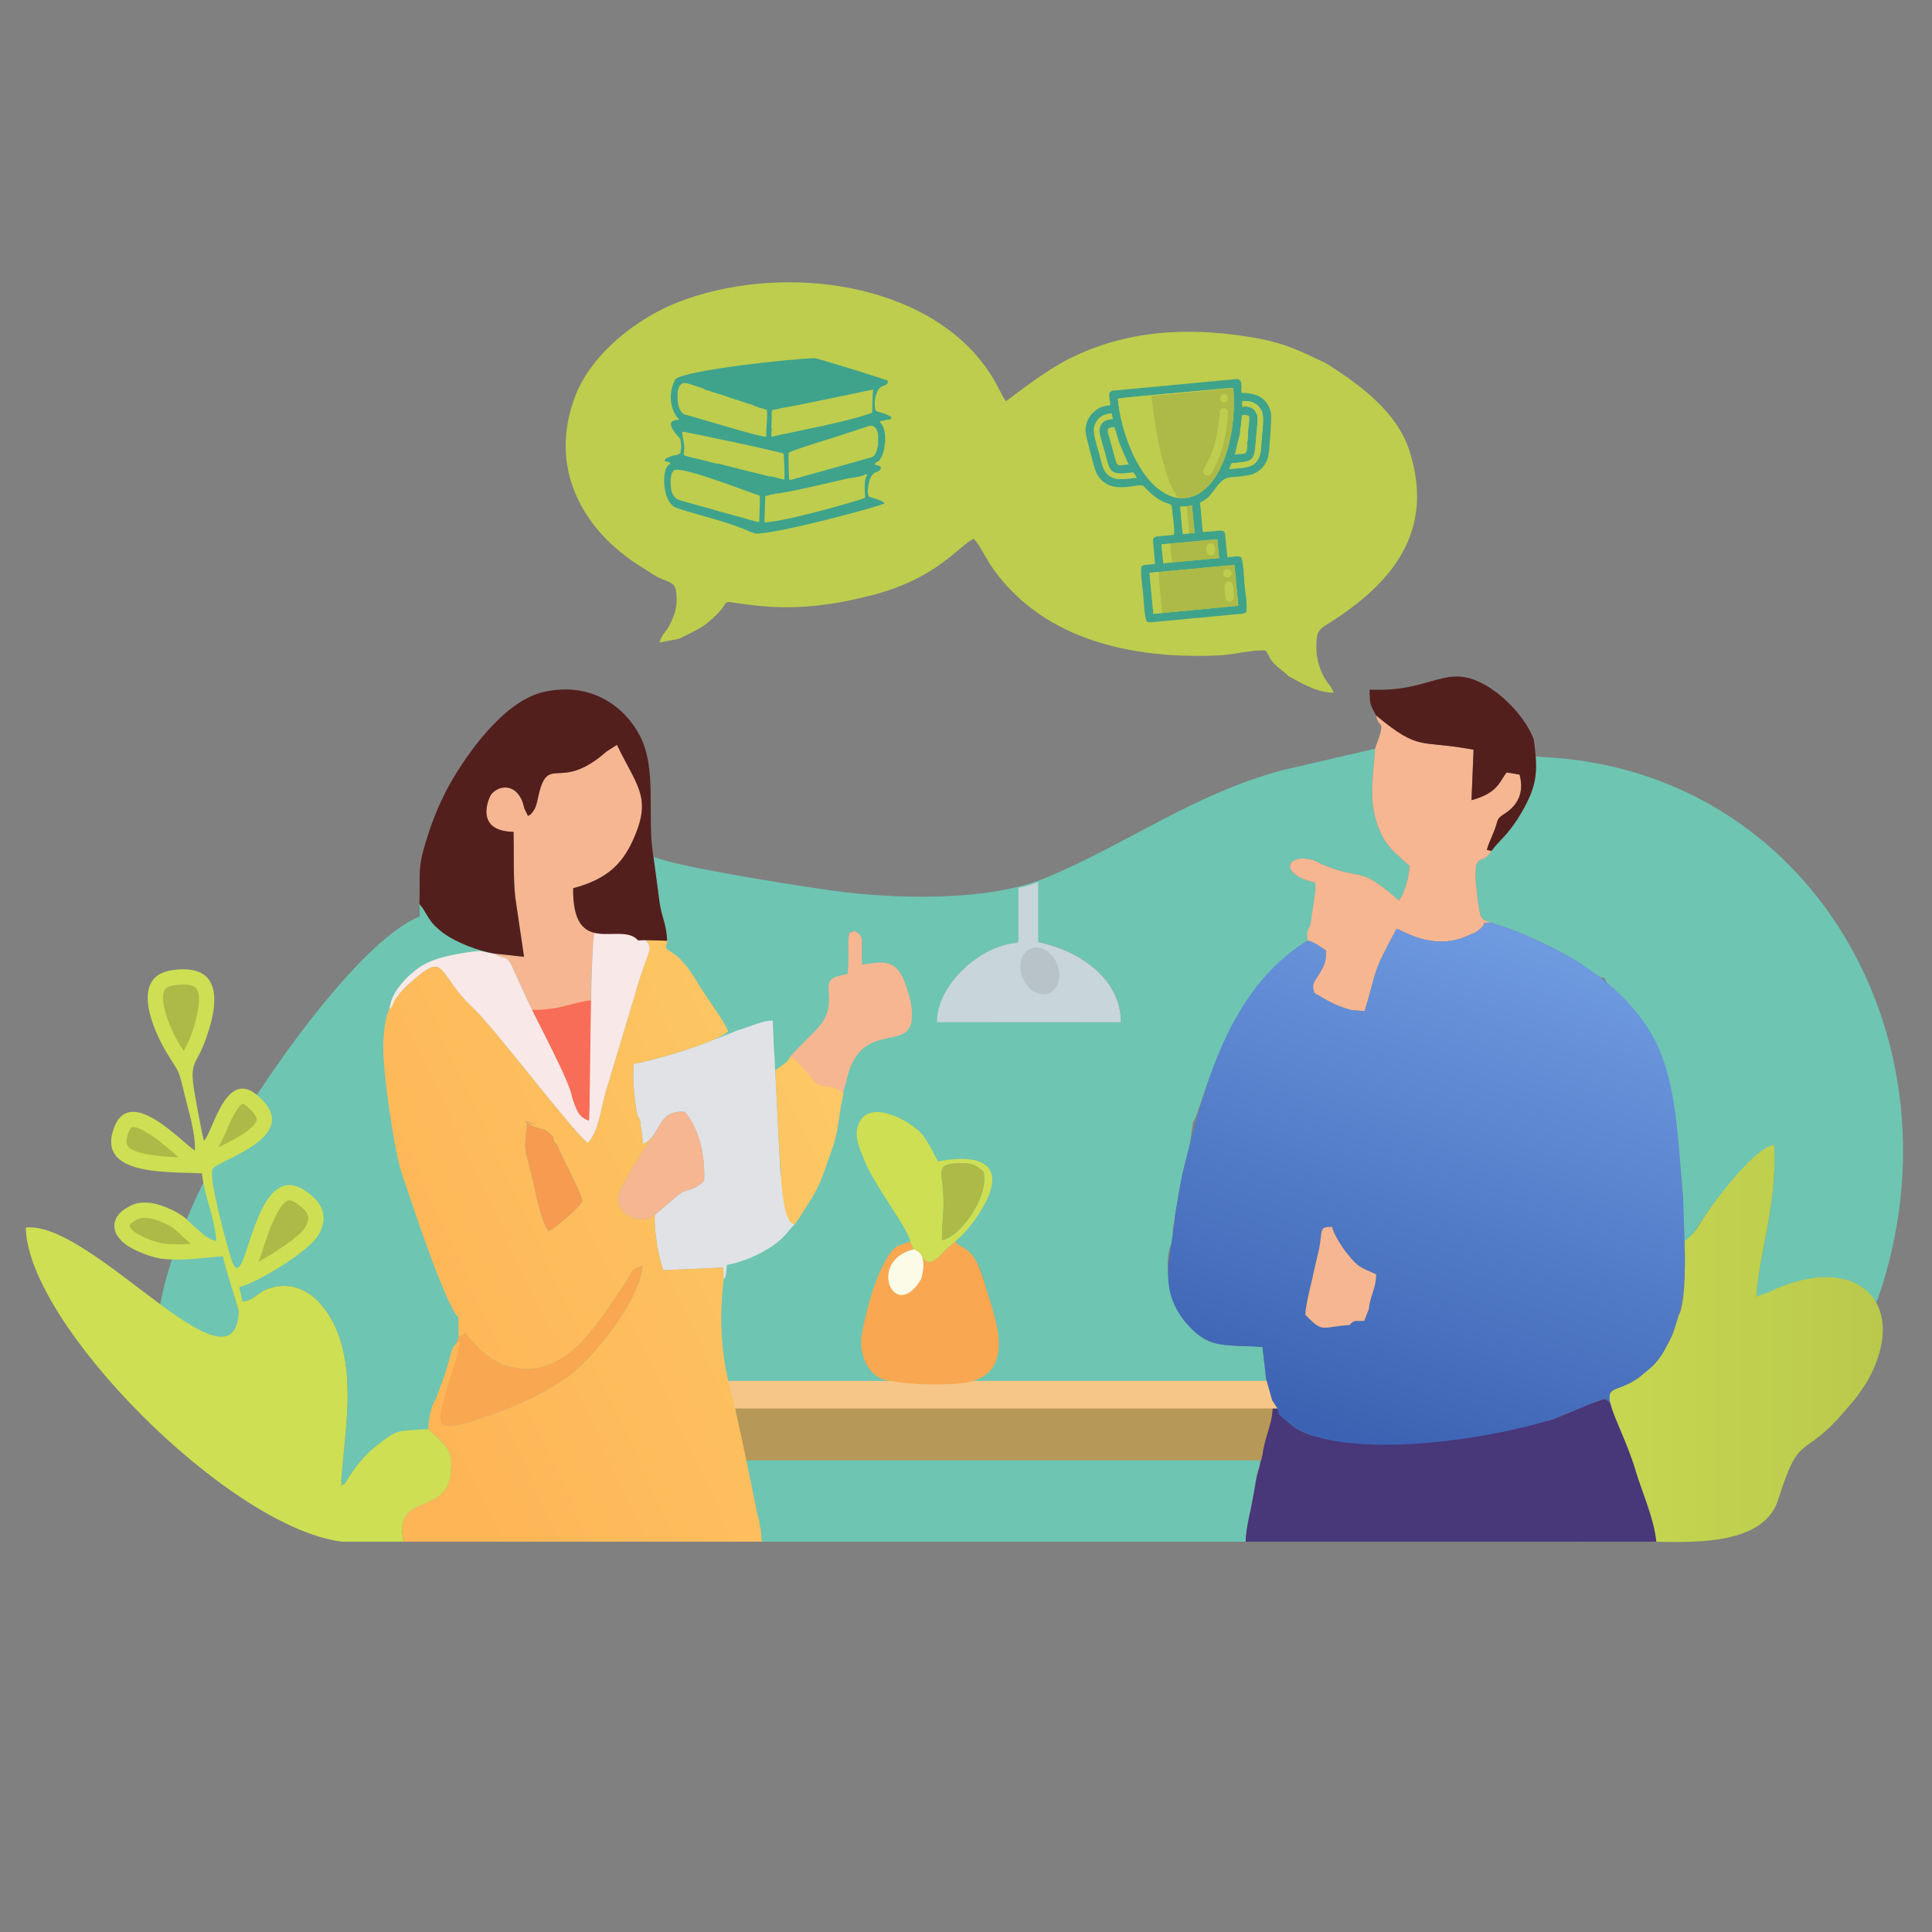 <?xml version="1.0" encoding="UTF-8"?>
<!DOCTYPE svg PUBLIC "-//W3C//DTD SVG 1.1//EN" "http://www.w3.org/Graphics/SVG/1.1/DTD/svg11.dtd">
<!-- Creator: CorelDRAW X8 -->
<svg xmlns="http://www.w3.org/2000/svg" xml:space="preserve" width="169.333mm" height="169.333mm" version="1.1" style="shape-rendering:geometricPrecision; text-rendering:geometricPrecision; image-rendering:optimizeQuality; fill-rule:evenodd; clip-rule:evenodd"
viewBox="0 0 16933 16933"
 xmlns:xlink="http://www.w3.org/1999/xlink">
 <rect x="0" y="0" width="16933" height="16933" fill="#808080" stroke="none"/>
 <defs>
  <style type="text/css">
   
    .fil2 {fill:#FEFEFE}
    .fil21 {fill:#3FA38C}
    .fil9 {fill:#483779}
    .fil11 {fill:#531F1C}
    .fil1 {fill:#6EC5B2}
    .fil23 {fill:#997334}
    .fil8 {fill:#ADBA47}
    .fil22 {fill:#ADBA48}
    .fil5 {fill:#B69858}
    .fil20 {fill:#B7C3C7}
    .fil0 {fill:#BECD4D}
    .fil12 {fill:#C8D5DA}
    .fil7 {fill:#CEDF53}
    .fil4 {fill:#E1E2E6}
    .fil10 {fill:#F5C687}
    .fil15 {fill:#F69B50}
    .fil3 {fill:#F6B691}
    .fil18 {fill:#F86D57}
    .fil13 {fill:#F9A751}
    .fil19 {fill:#F9E8E8}
    .fil16 {fill:#FBFBE8}
    .fil6 {fill:url(#id2)}
    .fil17 {fill:url(#id3)}
    .fil14 {fill:url(#id4)}
   
  </style>
    <mask id="id0">
  <linearGradient id="id1" gradientUnits="userSpaceOnUse" x1="9073.34" y1="6485.31" x2="8753.91" y2="11757.7">
   <stop offset="0" style="stop-opacity:1; stop-color:white"/>
   <stop offset="0.6" style="stop-opacity:1.502; stop-color:white"/>
   <stop offset="1" style="stop-opacity:0; stop-color:white"/>
  </linearGradient>
     <rect style="fill:url(#id1)" x="6623" y="8705" width="4295" height="2952"/>
    </mask>
  <linearGradient id="id2" gradientUnits="userSpaceOnUse" x1="12625.7" y1="11775.5" x2="16501.8" y2="11775.5">
   <stop offset="0" style="stop-opacity:1; stop-color:#CEDF53"/>
   <stop offset="1" style="stop-opacity:1; stop-color:#BAC94C"/>
  </linearGradient>
  <linearGradient id="id3" gradientUnits="userSpaceOnUse" x1="11743.3" y1="12530" x2="13261.7" y2="8217.9">
   <stop offset="0" style="stop-opacity:1; stop-color:#3C63B3"/>
   <stop offset="1" style="stop-opacity:1; stop-color:#6E9AE0"/>
  </linearGradient>
  <linearGradient id="id4" gradientUnits="userSpaceOnUse" x1="3395.26" y1="11599.3" x2="7355.81" y2="9764.85">
   <stop offset="0" style="stop-opacity:1; stop-color:#FEB556"/>
   <stop offset="1" style="stop-opacity:1; stop-color:#FDC865"/>
  </linearGradient>
 </defs>
 <g id="Layer_x0020_1">
  <g id="_2300532267232">
   <path class="fil0" d="M11293 5926c112,60 250,146 396,145 -22,-62 -64,-87 -100,-168 -32,-71 -54,-147 -52,-248 3,-107 13,-132 95,-183 571,-356 949,-814 720,-1524 -110,-341 -436,-578 -729,-764 -245,-115 -367,-182 -672,-231 -549,-89 -1082,-59 -1581,192 -246,124 -532,363 -554,371 -49,-65 -82,-184 -221,-357 -579,-718 -1804,-840 -2648,-512 -362,140 -757,449 -901,814 -248,630 53,1190 585,1514 69,42 98,70 178,103 94,38 116,40 121,155 4,97 -20,158 -51,225 -39,86 -66,79 -101,174l171 -33c68,-32 179,-83 242,-132 309,-247 -1,-199 492,-154 329,30 642,-15 947,-93 587,-149 769,-435 904,-498 50,47 103,170 177,273 448,617 1211,781 1958,750 155,-6 302,-53 423,-43 41,57 33,75 88,127 27,27 90,70 113,97z"/>
   <path class="fil1" d="M10918 13512c-1,-109 47,-281 61,-372 13,-73 18,-109 31,-190 14,-90 35,-60 34,-197l-3432 2c273,-400 611,-944 869,-1495 29,-63 57,-126 85,-189 22,44 38,94 52,138l35 126c42,62 15,428 1,535 -51,76 -15,111 -94,146 -3,8 -119,92 -124,106 11,1 2501,38 2646,11 4,-1 11,-2 16,-5l-1 -42 -32 -281c-353,-21 -479,21 -681,-225 -150,-182 -200,-584 -94,-720 -29,-81 3,-119 9,-210l36 -211 28 -151 66 -262 27 -190c71,-66 258,-1134 1003,-1592 -16,-271 397,161 494,97 -190,-497 -54,-606 -424,-605 -326,-72 -255,-254 -39,-202 51,12 68,29 111,47 357,147 299,-5 659,311 53,-58 92,-223 93,-303 -134,-126 -220,-172 -289,-387 -68,-215 -27,-426 -12,-640l-824 191c-771,211 -1330,632 -2048,935 -493,208 -1246,192 -1774,132 -269,-31 -1506,-226 -1679,-312l42 309c-145,-37 -282,-69 -408,-94 -622,-122 -976,-71 -1253,62 -135,65 -252,150 -358,250 -23,-38 -39,-73 -74,-111l4 107c-429,174 -1074,1008 -1500,1676 -120,181 -281,429 -402,668 -138,272 -302,695 -362,1000l-17 80c41,92 -112,251 -21,245 28,-6 138,61 241,197 100,16 372,-134 465,-85 79,-12 -41,-107 -6,-186 17,-38 13,-88 15,-130 -16,-62 -35,-122 -53,-182 30,-2 15,0 46,-4l39 96c100,-1 122,-80 241,-116 308,-95 520,173 608,430 134,388 47,846 16,1266 18,11 -31,63 38,8 47,-79 95,-146 147,-205 47,369 115,521 299,607 247,116 701,116 1319,116 618,0 1400,0 1813,0 25,0 48,0 70,0l0 0 4242 0zm-3483 -5178c40,14 79,27 118,41 -1,-147 24,-167 -66,-217 -60,38 -35,-23 -53,78 -1,8 1,83 1,97l0 1zm300 103c37,13 74,26 110,39 -32,-26 -68,-37 -110,-39zm570 226c171,84 312,178 416,296l1103 1c0,-381 -360,-633 -743,-707l-6 -482 -107 9c-22,118 42,387 -25,461 -16,17 -7,10 -44,23 0,0 -45,7 -52,8 -198,39 -420,195 -542,391zm7204 2774c66,-32 127,-67 205,-65 100,-81 562,-116 670,192 30,-31 44,-125 76,-185 779,-2253 -589,-4643 -2958,-4745l0 -1c-15,-1 -30,-2 -43,-3 13,167 -8,278 -99,447 -35,66 -86,146 -136,207 -53,66 -121,126 -152,175 -82,137 -163,-13 -134,311 5,51 16,143 26,199 15,79 19,91 98,117 193,53 379,138 537,217 81,40 159,83 234,130 75,47 159,136 228,138 364,725 569,371 662,1596l29 340c-99,103 -56,46 -45,166 5,64 22,198 29,262 60,-49 167,-220 216,-293 134,-199 321,-386 492,-554 42,-42 35,47 44,12l62 -64c29,514 -138,973 -156,1328 34,-13 70,87 115,73z"/>
   <path class="fil2" style="mask:url(#id0)" d="M8212 8959l-1589 2692c0,0 4300,-147 4295,0 -5,147 -1094,-2691 -1094,-2691l-631 -255 -981 254z"/>
   <path class="fil3" d="M12052 6562c-15,214 -56,425 12,640 69,215 155,261 289,387 -1,80 -40,245 -93,303 -360,-316 -302,-164 -659,-311 -43,-18 -60,-35 -111,-47 -216,-52 -287,130 39,202l1 64c-2,20 -38,257 -45,308l0 0c-18,39 -11,25 -24,48 -9,43 -5,42 -2,88 49,6 114,55 161,85 5,97 -14,132 -52,198 -45,76 -78,93 -48,177 119,68 173,106 319,148l121 11c119,-390 56,-306 280,-722 45,5 320,208 643,52 60,-28 44,-13 90,-52 88,-74 -41,-41 89,-55 -79,-26 -83,-38 -98,-117 -10,-56 -21,-148 -26,-199 -29,-324 52,-174 134,-311l-41 -11c20,-66 42,-106 66,-169 40,-103 12,-97 94,-150 106,-69 172,-179 127,-340l-112 -19c-61,67 -65,177 -309,243l18 -442c-481,-91 -465,21 -855,-301 25,111 63,49 39,151 -10,43 -33,94 -47,141z"/>
   <path class="fil4" d="M5588 9783c18,23 9,4 23,42l26 203c162,-77 116,-300 363,-284 122,133 183,380 171,604 -104,103 -145,61 -229,127l-204 175c-5,147 33,364 76,483l525 -24 3 105c28,-24 19,-67 29,-127 179,-33 423,-146 535,-291 47,-62 30,-26 79,-94 -78,-7 -27,-87 -30,-182 -11,-345 -92,-104 -114,-239 -9,-51 -4,-116 -10,-173l-30 -592c0,-8 -1,-18 -1,-29 -4,-68 -11,-197 -16,-289 -4,-48 -5,-125 -11,-252 -86,-7 -211,61 -316,86 -56,26 -131,54 -177,72 -11,4 -21,8 -29,10 -217,94 -612,200 -696,210 -16,130 11,358 33,459z"/>
   <polygon class="fil5" points="6445,12326 11171,12326 11171,12799 6445,12799 "/>
   <path class="fil3" d="M4326 8357c105,60 105,12 152,93l150 329c29,62 32,116 87,171l-9 -92c218,1 283,-55 454,-73l-30 877c-12,53 -7,31 -19,52 -4,-3 -10,-14 -11,-10l-23 -22c-4,-4 -8,-9 -12,-12l-51 -53c38,110 53,173 149,206 13,-250 3,-1505 49,-1615 137,-27 251,18 380,34 -149,-173 -575,168 -569,-457 303,-83 442,-211 549,-478 131,-326 7,-425 -165,-779l-92 59c-417,369 -511,2 -599,400 -14,62 -18,94 -53,136 -36,43 9,-4 -35,29l-31 -63c-5,-16 -9,-36 -17,-60 -62,-166 -210,-149 -276,-65 -16,21 -157,320 197,327 4,185 -4,391 15,573l77 522 -267 -29z"/>
   <path class="fil6" d="M14120 12323c28,105 153,355 214,564 52,176 156,395 175,582l-49 29c-5,3 -20,11 -27,14 314,0 1017,62 1152,-368 196,-623 210,-330 594,-790 36,-43 66,-74 101,-120l81 -119c394,-689 -85,-1167 -865,-787 -45,14 -68,23 -102,36 18,-355 185,-814 156,-1328 -157,7 -510,475 -598,606 -46,69 -88,150 -143,200l0 1 -1 0c-6,6 -16,15 -27,23 -6,4 -11,7 -17,10l1 21c4,136 9,472 -39,607l-39 69c-1,93 -48,167 -97,257 -22,41 -49,79 -75,109 -41,48 -52,55 -97,77 -31,57 -109,96 -169,123 -100,45 -165,36 -137,156l8 28zm146 1189c-8,-3 -17,-5 -30,-5 -31,-1 -47,1 -57,5l87 0zm-275 0l4 -68c0,-5 -2,-7 -3,-10 -21,39 -19,56 -32,78l31 0zm-115 0c-12,-26 14,-50 -45,-79 -20,41 -20,63 -25,79l70 0zm-165 0c-10,-17 -10,-37 -20,-85 -19,30 -11,4 -12,55 0,0 2,15 5,30l27 0zm-405 0l-32 -55 -28 55 60 0zm-625 0c-11,-54 -33,-48 -46,-52 -5,25 -7,40 -9,52l55 0z"/>
   <path class="fil7" d="M1953 11010c40,174 97,322 140,486 -38,789 -1292,-802 -1867,-737 14,846 1781,2630 2771,2753l540 0c-92,-435 360,-224 412,-585 36,-254 -86,-282 -196,-402 -279,22 -255,-9 -450,144 -106,84 -193,186 -275,325 -69,55 -20,3 -38,-8 31,-420 118,-878 -16,-1266 -88,-257 -300,-525 -608,-430 -119,36 -141,115 -241,116l-27 -125c162,-41 581,-300 675,-431 83,-118 89,-244 -14,-345 -558,-545 -593,995 -737,514 -36,-120 -197,-698 -159,-772 43,-82 821,-285 392,-648 -278,-236 -388,321 -467,400 -12,-25 -77,-382 -88,-452 -38,-244 21,-215 96,-418 116,-310 175,-693 -287,-626 -372,53 -173,515 -48,724 114,189 97,119 161,384 35,147 89,304 87,473 -102,-56 -565,-583 -709,-202 -163,431 484,385 770,402 23,208 111,380 126,595 -58,-19 -89,-38 -126,-70 -11,-11 -22,-20 -34,-30 -25,-22 -53,-47 -73,-66 -6,-6 -12,-11 -17,-16 -59,-66 -223,-139 -314,-152 -109,-14 -169,0 -257,66 -72,53 -97,145 -45,221 11,16 23,31 40,48 17,16 38,33 70,52 33,19 77,40 124,58 45,17 92,31 133,39 1,0 4,0 7,1 12,2 34,5 64,7 29,2 66,3 86,3 7,0 12,1 16,1 135,-6 226,-16 383,-31z"/>
   <path class="fil8" d="M2267 11059c159,-89 347,-217 397,-287 42,-60 58,-116 1,-171 -25,-24 -99,-92 -140,-79 -66,21 -135,187 -158,245 -33,88 -60,177 -91,265 -3,9 -6,18 -9,27zm-356 -1001c62,-31 124,-61 183,-97 42,-25 144,-91 155,-143 8,-38 -57,-97 -80,-117 -8,-6 -32,-26 -43,-26 -30,8 -83,107 -96,133 -33,66 -73,180 -119,250zm-301 -846c5,-9 10,-18 15,-28 18,-33 33,-66 46,-101 9,-24 17,-48 25,-72 24,-76 79,-275 26,-347 -35,-47 -146,-36 -193,-29 -30,4 -70,14 -86,42 -36,60 3,195 25,255 28,78 66,155 108,226 11,18 22,36 34,54zm-45 931c-17,-14 -33,-29 -48,-42 -50,-43 -101,-86 -154,-125 -36,-26 -158,-110 -205,-96 -14,4 -29,39 -33,50 -11,28 -27,82 -8,111 48,74 269,95 448,102zm107 758l0 0c-7,-7 -15,-14 -23,-21 -26,-23 -53,-46 -78,-70 -6,-5 -11,-10 -16,-15l-5 -4 -4 -5c-38,-42 -175,-101 -232,-108 -73,-10 -100,-4 -159,40 -12,9 -25,23 -15,38 7,10 14,19 23,27 13,13 29,24 45,33 32,19 68,36 103,49 35,13 71,24 106,32 3,0 5,0 7,1 18,2 35,4 53,6 26,1 53,2 79,2 5,1 10,1 15,1 34,-2 67,-4 101,-6z"/>
   <path class="fil9" d="M13548 13512l136 0 27 0 95 0 70 0 84 0 31 0 188 0 87 0 124 0c6,0 71,0 71,0l56 0c-19,-188 -131,-449 -183,-625 -61,-209 -186,-459 -214,-564l-8 -28 -40 -34c-69,5 -393,159 -507,192 -367,-189 -1343,-38 -2068,128 -47,-16 -107,-41 -152,-71 -140,-114 -103,-100 -195,-236l5 61c-6,156 -66,244 -89,409 -13,68 -32,127 -48,192 -16,65 -25,144 -39,204 -14,91 -62,263 -61,372l1015 0 138 0 136 0 165 0 254 0 55 0 565 0 60 0 242 0z"/>
   <polygon class="fil10" points="7746,12103 7461,12103 6383,12103 6383,12345 11197,12345 11197,12103 11101,12103 11097,12086 11097,12103 8970,12103 8588,12103 8506,12103 7820,12103 "/>
   <path class="fil11" d="M12060 6270c390,322 374,210 855,301l-18 442c244,-66 248,-176 309,-243l112 19c45,161 -21,271 -127,340 -82,53 -54,47 -94,150 -24,63 -46,103 -66,169l41 11c31,-49 99,-109 152,-175 50,-61 101,-141 136,-207 116,-214 118,-334 83,-596 -76,-204 -301,-434 -507,-517 -292,-118 -427,105 -932,80 0,125 6,135 56,226z"/>
   <path class="fil12" d="M8212 8959l1612 1c0,-375 -350,-625 -725,-703l0 0 0 -527c-21,8 -41,16 -60,22 -40,14 -77,23 -113,30l0 474c-5,1 -12,3 -27,8 0,0 -45,7 -52,8 -291,57 -634,367 -635,687z"/>
   <path class="fil3" d="M6942 9385c4,-2 8,-4 12,-7l158 201c91,66 135,-91 252,4l-2 113c34,-57 19,-128 51,-197 95,-522 476,-323 560,-496 57,-117 -16,-336 -60,-433 -75,-162 -182,-143 -357,-115 -15,-221 36,-239 -69,-297 -60,38 -35,-23 -53,78 -1,8 1,83 1,97 1,71 1,132 -6,202l-83 20c-177,47 7,196 -147,417 -50,71 -222,220 -278,296 20,3 12,107 17,112 5,5 3,3 4,5z"/>
   <g>
    <path class="fil13" d="M7781 12088c2,1 3,2 5,3 -2,-1 -3,-2 -5,-3zm287 -1083c47,94 -15,136 -97,197 -55,41 -39,123 -137,23 13,-167 12,-236 173,-275l-29 -70 -118 44c-157,116 -276,582 -308,780 -29,173 69,399 268,399 133,36 472,35 594,22 557,-57 280,-634 204,-916 -23,-68 -49,-150 -95,-206 -31,-37 -39,-40 -76,-66 -65,-46 -43,-7 -73,-59 -34,33 -40,32 -72,62 -25,24 -52,55 -71,72 -77,66 -98,65 -163,-7zm-282 1086c3,1 6,3 9,4 -3,-1 -6,-3 -9,-4zm28 10c2,1 4,2 6,2 -2,0 -4,-1 -6,-2zm-1 0c-2,0 -4,-1 -6,-2l6 2zm-6 -2c-2,0 -4,-1 -6,-2l6 2zm-6 -2c-2,0 -4,-1 -6,-2l6 2z"/>
   </g>
   <path class="fil13" d="M4019 11717c-14,67 -36,57 -16,113 -16,187 -201,569 -126,652 5,4 13,1 16,8 3,6 12,5 16,6 1,0 68,14 274,-54 284,-93 571,-213 805,-384 211,-154 623,-661 645,-965 -120,38 -66,25 -186,199 -221,323 -503,812 -985,685 -166,-44 -303,-187 -382,-295l-61 35z"/>
   <path class="fil3" d="M5605 10137c-2,5 -4,9 -7,14 -21,42 -45,57 -75,121 -47,98 -210,278 -1,388 20,11 38,18 54,22 1,-1 3,0 4,0 9,2 20,4 35,5 5,1 11,1 17,1l9 0c10,0 20,-1 31,-4 21,-7 43,-20 72,-42 24,-19 53,-43 83,-69l2 -1 1 -1 2 -2 1 -1 2 -2 2 -1 1 -1 2 -2 1 -1 2 -1 2 -2 1 -1 2 -1 1 -2 93 -79c84,-66 125,-24 229,-127 12,-224 -49,-471 -171,-604 -188,-12 -206,115 -276,209 0,1 0,2 0,3 -2,12 -7,13 -27,40 -20,27 -55,82 -78,118 -5,9 -10,16 -14,23z"/>
   <path class="fil14" d="M7007 10673c104,-171 160,-231 229,-439 28,-87 61,-163 85,-253 34,-133 38,-263 71,-398 -117,-94 -161,-32 -252,-98 -75,-94 -89,-116 -174,-198 -9,-8 -25,-16 -45,-19 -10,14 -17,26 -18,34l-108 79 36 727c13,118 15,612 132,624l44 -59zm-42 -1379c-3,2 -6,3 -9,5 3,-2 6,-3 9,-5zm-53 22c-3,1 -5,2 -8,4 3,-2 5,-3 8,-4zm-30 17c-2,1 -4,2 -6,4 2,-2 4,-3 6,-4zm-1250 1355c-6,0 -12,0 -17,-1 -15,-1 -26,-3 -35,-5 -1,0 -3,-1 -4,0 -16,-4 -33,-11 -54,-22 -209,-110 -46,-290 1,-388 30,-64 54,-79 75,-121 3,-5 5,-10 7,-14 4,-7 9,-14 14,-23 23,-36 58,-91 78,-118 20,-27 25,-28 27,-40 0,-1 0,-2 0,-3 -22,30 -48,57 -87,75l-26 -203c-14,-38 -5,-19 -23,-42 -22,-101 -49,-329 -33,-459 108,-13 729,-184 827,-285 -26,-80 -203,-314 -266,-423 -168,-284 -246,-258 -280,-311 8,-25 -6,5 10,-43 2,-6 3,-11 4,-18l-3 0 0 1 -37 -1 -110 -45 -9 42 -35 -1c66,64 32,95 -16,237 -21,63 -50,147 -67,212l-270 899c-40,146 -60,334 -152,429 -147,-119 -816,-1007 -1003,-1182 -328,-306 -227,-514 -552,-223 -36,32 -61,56 -89,90 -14,17 -29,40 -43,57 -90,93 -104,294 -105,420 -2,227 94,908 168,1123 58,168 373,1135 490,1243l2 172 61 -35c79,108 216,251 382,295 482,127 764,-362 985,-685 120,-174 66,-161 186,-199 -22,304 -434,811 -645,965 -234,171 -521,291 -805,384 -206,68 -273,54 -274,54 -4,-1 -13,0 -16,-6 -3,-7 -11,-4 -16,-8 -75,-83 138,-534 154,-721 -82,33 -62,70 -140,307l-71 193c-3,5 -7,12 -10,16 -36,54 -56,186 -57,248 110,120 232,148 196,402 -52,361 -504,150 -412,585l3139 0c0,-55 -12,-125 -27,-204 -9,-22 -14,-48 -19,-76 -27,-136 -70,-345 -107,-518l-1 0 -20 -100 -1 -5c-35,-161 -56,-254 -73,-331 -93,-331 -135,-633 -86,-1064l-3 -105 -525 24c-43,-119 -81,-336 -76,-483l89 -77c-30,26 -59,50 -83,69 -29,22 -51,35 -72,42 -11,3 -21,4 -31,4l-9 0 0 0zm16 0c2,0 4,0 6,0m14 2c1,1 2,1 3,1 -1,0 -2,0 -3,-1zm17 9c0,1 1,2 1,2 0,0 -1,-1 -1,-2zm9 14c1,1 1,2 2,3l-2 -3zm0 0l0 -1 -1 -2 -1 -1 -1 -2 -1 -1 -1 -2 0 0 0 0c-1,-1 -2,-2 -2,-2l-1 -1m-837 -738c6,49 3,42 35,68 22,81 227,444 219,498 -37,70 -222,220 -294,262 -62,-64 -117,-354 -139,-446 -84,-360 -73,-203 -51,-509 196,69 -157,-80 59,39l63 19c61,13 5,-15 57,23l51 46z"/>
   <path class="fil7" d="M8622 10272c45,235 -219,577 -367,597 1,-211 33,-296 0,-529 -17,-116 11,-137 138,-145 122,-7 175,21 229,77zm-1093 -430c-51,110 4,221 45,323 85,220 384,599 404,715l29 70c23,80 28,-14 61,55 65,72 86,73 163,7 19,-17 46,-48 71,-72 32,-30 38,-29 72,-62 84,-69 169,-174 237,-291 233,-398 -44,-476 -389,-408 -31,-49 -53,-103 -86,-157 -11,-18 -44,-70 -56,-83 -108,-119 -454,-309 -551,-97z"/>
   <path class="fil15" d="M4884 10031c-32,-26 -29,-19 -35,-68l-51 -46c-52,-38 4,-10 -57,-23l-63 -19c-216,-119 137,30 -59,-39 -22,306 -33,149 51,509 22,92 77,382 139,446 72,-42 257,-192 294,-262 8,-54 -197,-417 -219,-498z"/>
   <path class="fil8" d="M8393 10195c-127,8 -155,29 -138,145 33,233 1,318 0,529 148,-20 412,-362 367,-597 -54,-56 -107,-84 -229,-77z"/>
   <path class="fil16" d="M8074 11209c26,-95 43,-226 -67,-259 -413,100 -166,656 67,259z"/>
   <path class="fil17" d="M14765 10897l-13 -390 -29 -340c-25,-337 -60,-680 -176,-958 -137,-330 -417,-590 -714,-776 -75,-47 -153,-90 -234,-130 -158,-79 -344,-164 -537,-217 -130,14 -1,-19 -89,55 -46,39 -30,24 -90,52 -323,156 -598,-47 -643,-52 -224,416 -161,332 -280,722l-121 -11c-146,-42 -200,-80 -319,-148 -30,-84 3,-101 48,-177 38,-66 57,-101 52,-198 -47,-30 -112,-79 -161,-85 -703,433 -910,1301 -1096,2044l-28 151 -36 211c-22,319 -166,625 85,930 202,246 328,204 681,225l32 281 53 188 47 71c24,59 -11,30 30,70l118 95c45,30 105,55 152,71 540,175 1504,38 2068,-128 114,-33 438,-187 507,-192l40 34c-28,-120 37,-111 137,-156 83,-37 206,-130 266,-200 26,-30 53,-68 75,-109 170,-311 184,-585 175,-933zm-3089 -143c6,51 87,181 138,242 98,120 112,110 247,173 -2,129 -51,182 -65,306l-39 101c-82,6 -83,-14 -130,37 -247,16 -228,75 -386,-90 3,-99 59,-296 84,-421 14,-68 31,-120 44,-199 19,-121 -3,-154 107,-149z"/>
   <path class="fil3" d="M11441 11523c158,165 139,106 386,90 47,-51 48,-31 130,-37l39 -101c14,-124 63,-177 65,-306 -135,-63 -149,-53 -247,-173 -51,-61 -132,-191 -138,-242 -110,-5 -88,28 -107,149 -13,79 -30,131 -44,199 -25,125 -81,322 -84,421z"/>
   <path class="fil18" d="M4675 8960c53,117 345,710 355,792l61 62c5,4 10,10 14,14l27 26c2,-4 8,9 13,13 14,-26 8,1 22,-62l36 -1041c-202,21 -279,89 -538,87l10 109z"/>
   <path class="fil19" d="M5014 9617c-16,-129 -295,-645 -386,-838l-150 -329c-47,-81 -47,-33 -152,-93l-126 -23c-144,16 -366,48 -495,126 -113,67 -286,234 -290,388 15,-13 40,-70 49,-89 14,-17 29,-40 43,-57 28,-34 53,-58 89,-90 325,-291 224,-83 552,223 187,175 856,1063 1003,1182 92,-95 112,-283 152,-429l270 -899c17,-65 46,-149 67,-212 48,-142 82,-173 16,-237l-216 -124c-129,-16 -87,8 -224,36 -46,109 -40,1421 -53,1671 -96,-33 -111,-96 -149,-206z"/>
   <path class="fil11" d="M3676 7924c75,80 62,147 217,259 111,80 295,149 433,174l267 29 -77 -522c-19,-182 -11,-388 -15,-573 -354,-7 -213,-306 -197,-327 66,-84 214,-101 276,65 8,24 12,44 17,60l31 63c44,-33 -1,14 35,-29 35,-42 39,-74 53,-136 88,-398 182,-31 599,-400l92 -59c172,354 296,453 165,779 -107,267 -246,395 -549,478 -6,625 420,284 569,457l64 -2 191 5c-5,-150 -51,-211 -68,-349l-52 -388c-61,-349 36,-761 -119,-1060 -129,-249 -413,-462 -799,-392 -349,50 -662,482 -811,722 -93,148 -177,326 -237,509 -105,320 -77,303 -85,637z"/>
   <ellipse class="fil20" transform="matrix(0.705 -0.285 0.285 0.705 9114.08 8509.13)" rx="214" ry="278"/>
   <g id="_2300660099824">
    <path class="fil21" d="M10156 5013l663 -62 34 358 -744 71 -34 -359 81 -8zm100 -249l413 -38 16 165 -409 38 -80 7 -16 -165 76 -7zm145 -326l46 -8 23 241 -47 4 -57 5 -22 -240 57 -2zm538 -646c0,21 0,74 -9,88 4,23 2,59 -6,79 -12,20 -20,18 -47,20l-55 4 4 -13c3,-14 42,-176 43,-177 -3,-21 5,-50 7,-73l9 -80c16,-3 36,-8 47,2 1,0 18,-10 18,32l-11 118zm-1170 -48l22 77c23,82 61,158 95,236l7 14 -55 5c-27,3 -34,7 -50,-10l-24 -80 -22 -82c-8,-21 -14,-53 -21,-76 -4,-12 -10,-30 -12,-42 -6,-41 28,-41 60,-42zm1119 -207l0 -20c82,-13 146,29 172,90 22,52 3,174 -2,236 -7,85 -1,153 -50,209 -46,53 -150,52 -234,58l21 -50c198,-15 199,-19 213,-207 5,-59 13,-122 14,-180 2,-62 -42,-110 -96,-109l-39 3c-4,-13 -5,-20 1,-30zm-1136 136l-39 5c-53,9 -89,64 -75,125 13,57 32,116 48,173 15,56 27,129 63,155 45,33 120,15 185,10l29 45c-88,11 -180,29 -240,-15 -58,-42 -65,-112 -88,-195 -16,-59 -57,-176 -45,-231 14,-67 67,-117 153,-121 2,21 10,29 9,49zm1057 -271c18,224 -12,445 -81,627 -23,60 -59,132 -98,181 -8,10 -11,18 -20,27 -68,77 -154,142 -287,127 -320,-56 -502,-575 -525,-870 55,-11 753,-72 884,-84l120 -10c1,0 2,1 3,1 1,0 3,1 4,1zm-1083 105l5 45 -21 2c-33,5 -50,11 -78,24 -7,4 -11,6 -18,11 -62,40 -97,106 -101,180 7,65 20,99 34,161l20 75 22 82c13,35 15,54 35,84 119,178 351,57 398,88 37,41 80,83 128,113 14,8 28,17 41,24 67,30 77,9 83,74 2,27 25,200 15,218l-70 6 -81 8c-21,6 -27,11 -33,30l18 210 -46 6c-12,1 -28,1 -40,3 -19,3 -21,9 -31,11 -15,43 8,187 13,245 6,60 10,201 33,242 9,0 14,6 32,5 14,0 30,-2 44,-4l80 -7 80 -8 79 -7 81 -8 79 -7 81 -8 78 -7 81 -8 79 -7c14,-1 31,-2 45,-4 17,-3 21,-9 30,-11 16,-48 -7,-182 -13,-244 -5,-59 -9,-202 -32,-243 -11,0 -13,-5 -32,-5 -13,0 -28,2 -40,4l-47 3 -20 -206c-9,-22 -16,-25 -39,-27l-80 7 -68 6c-9,-2 -3,3 -9,-6 -4,-47 -9,-94 -13,-142 -2,-23 -4,-45 -6,-68 -4,-39 -14,-42 19,-54l49 -34c73,-80 104,-168 197,-176 56,-5 138,-11 187,-25 14,-7 25,-11 38,-18 44,-26 72,-59 93,-107 14,-34 12,-54 19,-89l6 -84 6 -78c2,-64 9,-99 3,-166 -34,-135 -131,-170 -256,-173 -4,-13 -5,-32 -1,-45 -2,-15 -1,-37 -6,-50 -5,-17 -15,-18 -26,-27l-1107 104c-10,10 -19,13 -21,31 -2,13 2,37 4,51z"/>
    <path class="fil22" d="M10762 3636c-15,173 -46,327 -124,473 -9,17 -25,51 -48,56 -29,7 -52,-22 -38,-53 16,-38 38,-61 67,-136 38,-98 60,-219 69,-326 2,-32 -1,-65 30,-71 38,-7 46,24 44,57zm-42 -179c43,-14 60,52 24,67 -23,9 -43,-2 -49,-20 -8,-26 5,-40 25,-47zm-397 907c133,15 219,-50 287,-127 9,-9 12,-17 20,-27 39,-49 75,-121 98,-181 69,-182 99,-403 81,-627l-719 67c28,228 65,494 143,710 11,30 25,71 39,98l51 87z"/>
    <path class="fil22" d="M10733 5148c-6,-63 67,-68 73,-7l7 76c6,67 -66,75 -73,7l-7 -76zm12 -156c47,-19 69,53 25,67 -46,14 -67,-50 -25,-67zm-636 388l744 -71 -34 -358 -663 62c-7,24 19,256 25,316 2,14 4,30 0,44l-72 7z"/>
    <path class="fil0" d="M10323 4364l-51 -87c-14,-27 -28,-68 -39,-98 -78,-216 -115,-482 -143,-710l719 -67c-1,0 -3,-1 -4,-1 -1,0 -2,-1 -3,-1l-120 10c-131,12 -829,73 -884,84 23,295 205,814 525,870z"/>
    <path class="fil22" d="M10598 4766c51,-26 68,79 32,96 -27,12 -48,-3 -53,-29 -7,-37 -5,-54 21,-67zm-322 163l409 -38 -16 -165 -413 38c2,35 6,140 20,165z"/>
    <path class="fil0" d="M10762 3636c2,-33 -6,-64 -44,-57 -31,6 -28,39 -30,71 -9,107 -31,228 -69,326 -29,75 -51,98 -67,136 -14,31 9,60 38,53 23,-5 39,-39 48,-56 78,-146 109,-300 124,-473z"/>
    <path class="fil0" d="M10888 3537l-1 27c16,-2 27,-5 39,0 54,-1 98,47 96,109 -1,58 -9,121 -14,180 -14,188 -15,192 -213,207l-21 50c84,-6 188,-5 234,-58 49,-56 43,-124 50,-209 5,-62 24,-184 2,-236 -26,-61 -90,-103 -172,-90l0 20z"/>
    <path class="fil0" d="M9713 3678c12,-9 21,-7 38,-8l-6 -27 -2 -19c-86,4 -139,54 -153,121 -12,55 29,172 45,231 23,83 30,153 88,195 60,44 152,26 240,15l-29 -45c-65,5 -140,23 -185,-10 -36,-26 -48,-99 -63,-155 -16,-57 -35,-116 -48,-173 -14,-61 22,-116 75,-125z"/>
    <polygon class="fil0" points="10423,4675 10401,4438 10344,4440 10366,4680 "/>
    <path class="fil0" d="M10276 4929c-14,-25 -18,-130 -20,-165l-76 7 16 165 80 -7z"/>
    <path class="fil0" d="M10733 5148l7 76c7,68 79,60 73,-7l-7 -76c-6,-61 -79,-56 -73,7z"/>
    <polygon class="fil22" points="10401,4438 10423,4675 10470,4671 10447,4430 "/>
    <path class="fil0" d="M10598 4766c-26,13 -28,30 -21,67 5,26 26,41 53,29 36,-17 19,-122 -32,-96z"/>
    <path class="fil0" d="M10745 4992c-42,17 -21,81 25,67 44,-14 22,-86 -25,-67z"/>
    <path class="fil23" d="M10926 3564c-12,-5 -23,-2 -39,0l1 -27c-6,10 -5,17 -1,30l39 -3z"/>
    <path class="fil0" d="M10181 5329c-6,-60 -32,-292 -25,-316l-81 8 34 359 72 -7c4,-14 2,-30 0,-44z"/>
   </g>
   <g>
    <path class="fil21" d="M6659 4344c4,23 0,89 -1,115 -2,39 -3,76 -4,116 -25,2 -159,-43 -199,-52 -34,-7 -65,-20 -99,-27 -47,-11 -141,-42 -196,-55l-193 -54c-88,-23 -91,-111 -89,-186 1,-14 6,-44 12,-55 3,-7 7,-12 13,-20 40,-57 621,175 756,218zm103 -516c-6,-27 8,-62 -2,-87l4 -76c0,-24 -4,-56 7,-73 31,0 64,-13 83,-16 193,-33 397,-80 590,-118 21,-4 49,-11 70,-15 27,-5 123,-28 140,-27 -12,65 -4,175 -12,202 -210,79 -646,156 -880,210zm620 -17c10,-2 16,-6 26,-9l158 -52c47,-14 71,-34 103,-4 14,12 19,27 24,47 4,2 3,59 3,69 0,11 0,25 0,36 -1,10 -5,18 -7,26 -2,34 -20,67 -45,82 -3,2 -592,167 -606,170 -14,3 -18,7 -29,9 -15,3 -18,2 -31,7 -16,5 -41,15 -58,14 -5,-13 -5,-6 -5,-25l-3 -89c0,-40 -3,-85 0,-124 39,-25 374,-126 470,-157zm-587 514c36,12 589,-121 629,-130 39,-8 131,-17 156,-35 8,-5 33,-1 13,14 -17,37 -15,87 -14,128 0,17 7,49 0,62 -20,14 -699,211 -879,214l7 -229 64 -17c8,-1 23,1 24,-7zm72 -349c5,10 11,205 8,225 -16,4 -93,-24 -118,-25 -10,1 -50,-8 -59,-12l-205 -50c-14,-2 -16,-5 -27,-8l-118 -29c-10,-2 -49,-14 -56,-13 -23,0 -125,-31 -152,-36 -11,-2 -133,-30 -147,-39 -2,-29 5,-43 5,-68 0,-10 -21,-131 -20,-137 30,-2 883,181 889,192zm-267 -426c5,7 7,6 17,9l45 16c28,6 37,8 60,20 4,28 -1,87 -2,118 -1,36 -3,39 -4,56 -1,18 1,41 -2,58 -51,6 -600,-166 -701,-191 -15,-4 -22,-6 -28,-14 -11,-5 -2,2 -11,-9 -17,-18 -31,-61 -31,-82l2 2c-4,-5 -2,-1 -4,-8l-2 -22c0,-20 -1,-69 3,-84 5,-22 24,-60 52,-62 32,-3 96,26 137,37l32 10c15,9 2,-1 8,9l54 16c10,3 20,6 28,9l53 17c5,1 10,3 15,4l65 22c8,3 18,6 28,9 5,2 9,3 14,5 27,12 10,3 28,9l65 21c9,4 19,7 27,10 17,5 37,9 52,15zm65 791c0,2 0,5 1,10 -1,-5 -1,-8 -1,-10l0 0zm-15 242c-1,0 -2,0 -3,0l3 0zm119 -12l0 0 -1 0 0 0 0 0 0 0 0 0 0 0 -1 1 0 0 0 0 -1 0 0 0 0 0 0 0 -1 0 0 0 0 0 0 0 -1 0 0 0 0 0 0 0 -1 0 0 0 -1 0 7 -1zm-849 -1248c-57,100 -57,241 14,333 8,10 12,7 15,21 -5,5 6,4 -8,4 -149,4 21,160 22,167 8,63 11,53 1,124 -15,10 -43,21 -56,20 -19,-2 -54,21 -72,26l-4 5c-2,6 -2,4 -4,8 -5,7 -1,-3 -5,8 31,12 48,10 50,19 -1,18 1,8 -8,14 -69,32 -65,334 64,379 4,2 7,2 10,4 7,2 4,1 5,2 194,62 471,127 628,203 2,1 5,3 6,4 12,0 32,8 38,12 156,15 1121,-243 1137,-265 -27,-35 -132,-47 -140,-64 -18,-37 2,-136 23,-172 10,-18 33,-39 57,-42 8,-3 17,-8 23,-17 4,-15 7,-14 0,-30 -20,-5 -28,-10 -48,-14 0,-14 15,-25 27,-28 6,-4 4,-3 11,-6l14 -24c15,-24 15,-32 23,-55 3,-8 6,-23 7,-28 3,-32 8,-53 8,-86 0,-15 -1,-31 -2,-43 -3,-16 -6,-26 -8,-41 -4,-16 -20,-44 -29,-55 -8,-4 -4,3 -6,-7 3,-11 5,-11 20,-10 22,-5 39,-10 63,-12l10 -6c6,-8 3,-3 7,-11 -9,-14 -8,-10 -24,-18 -74,-39 -114,-23 -119,-61 -9,-63 -1,-131 40,-180 24,-28 80,-16 70,-66 -1,-3 -620,-198 -642,-196 -204,6 -1128,104 -1218,184z"/>
   </g>
  </g>
 </g>
</svg>
